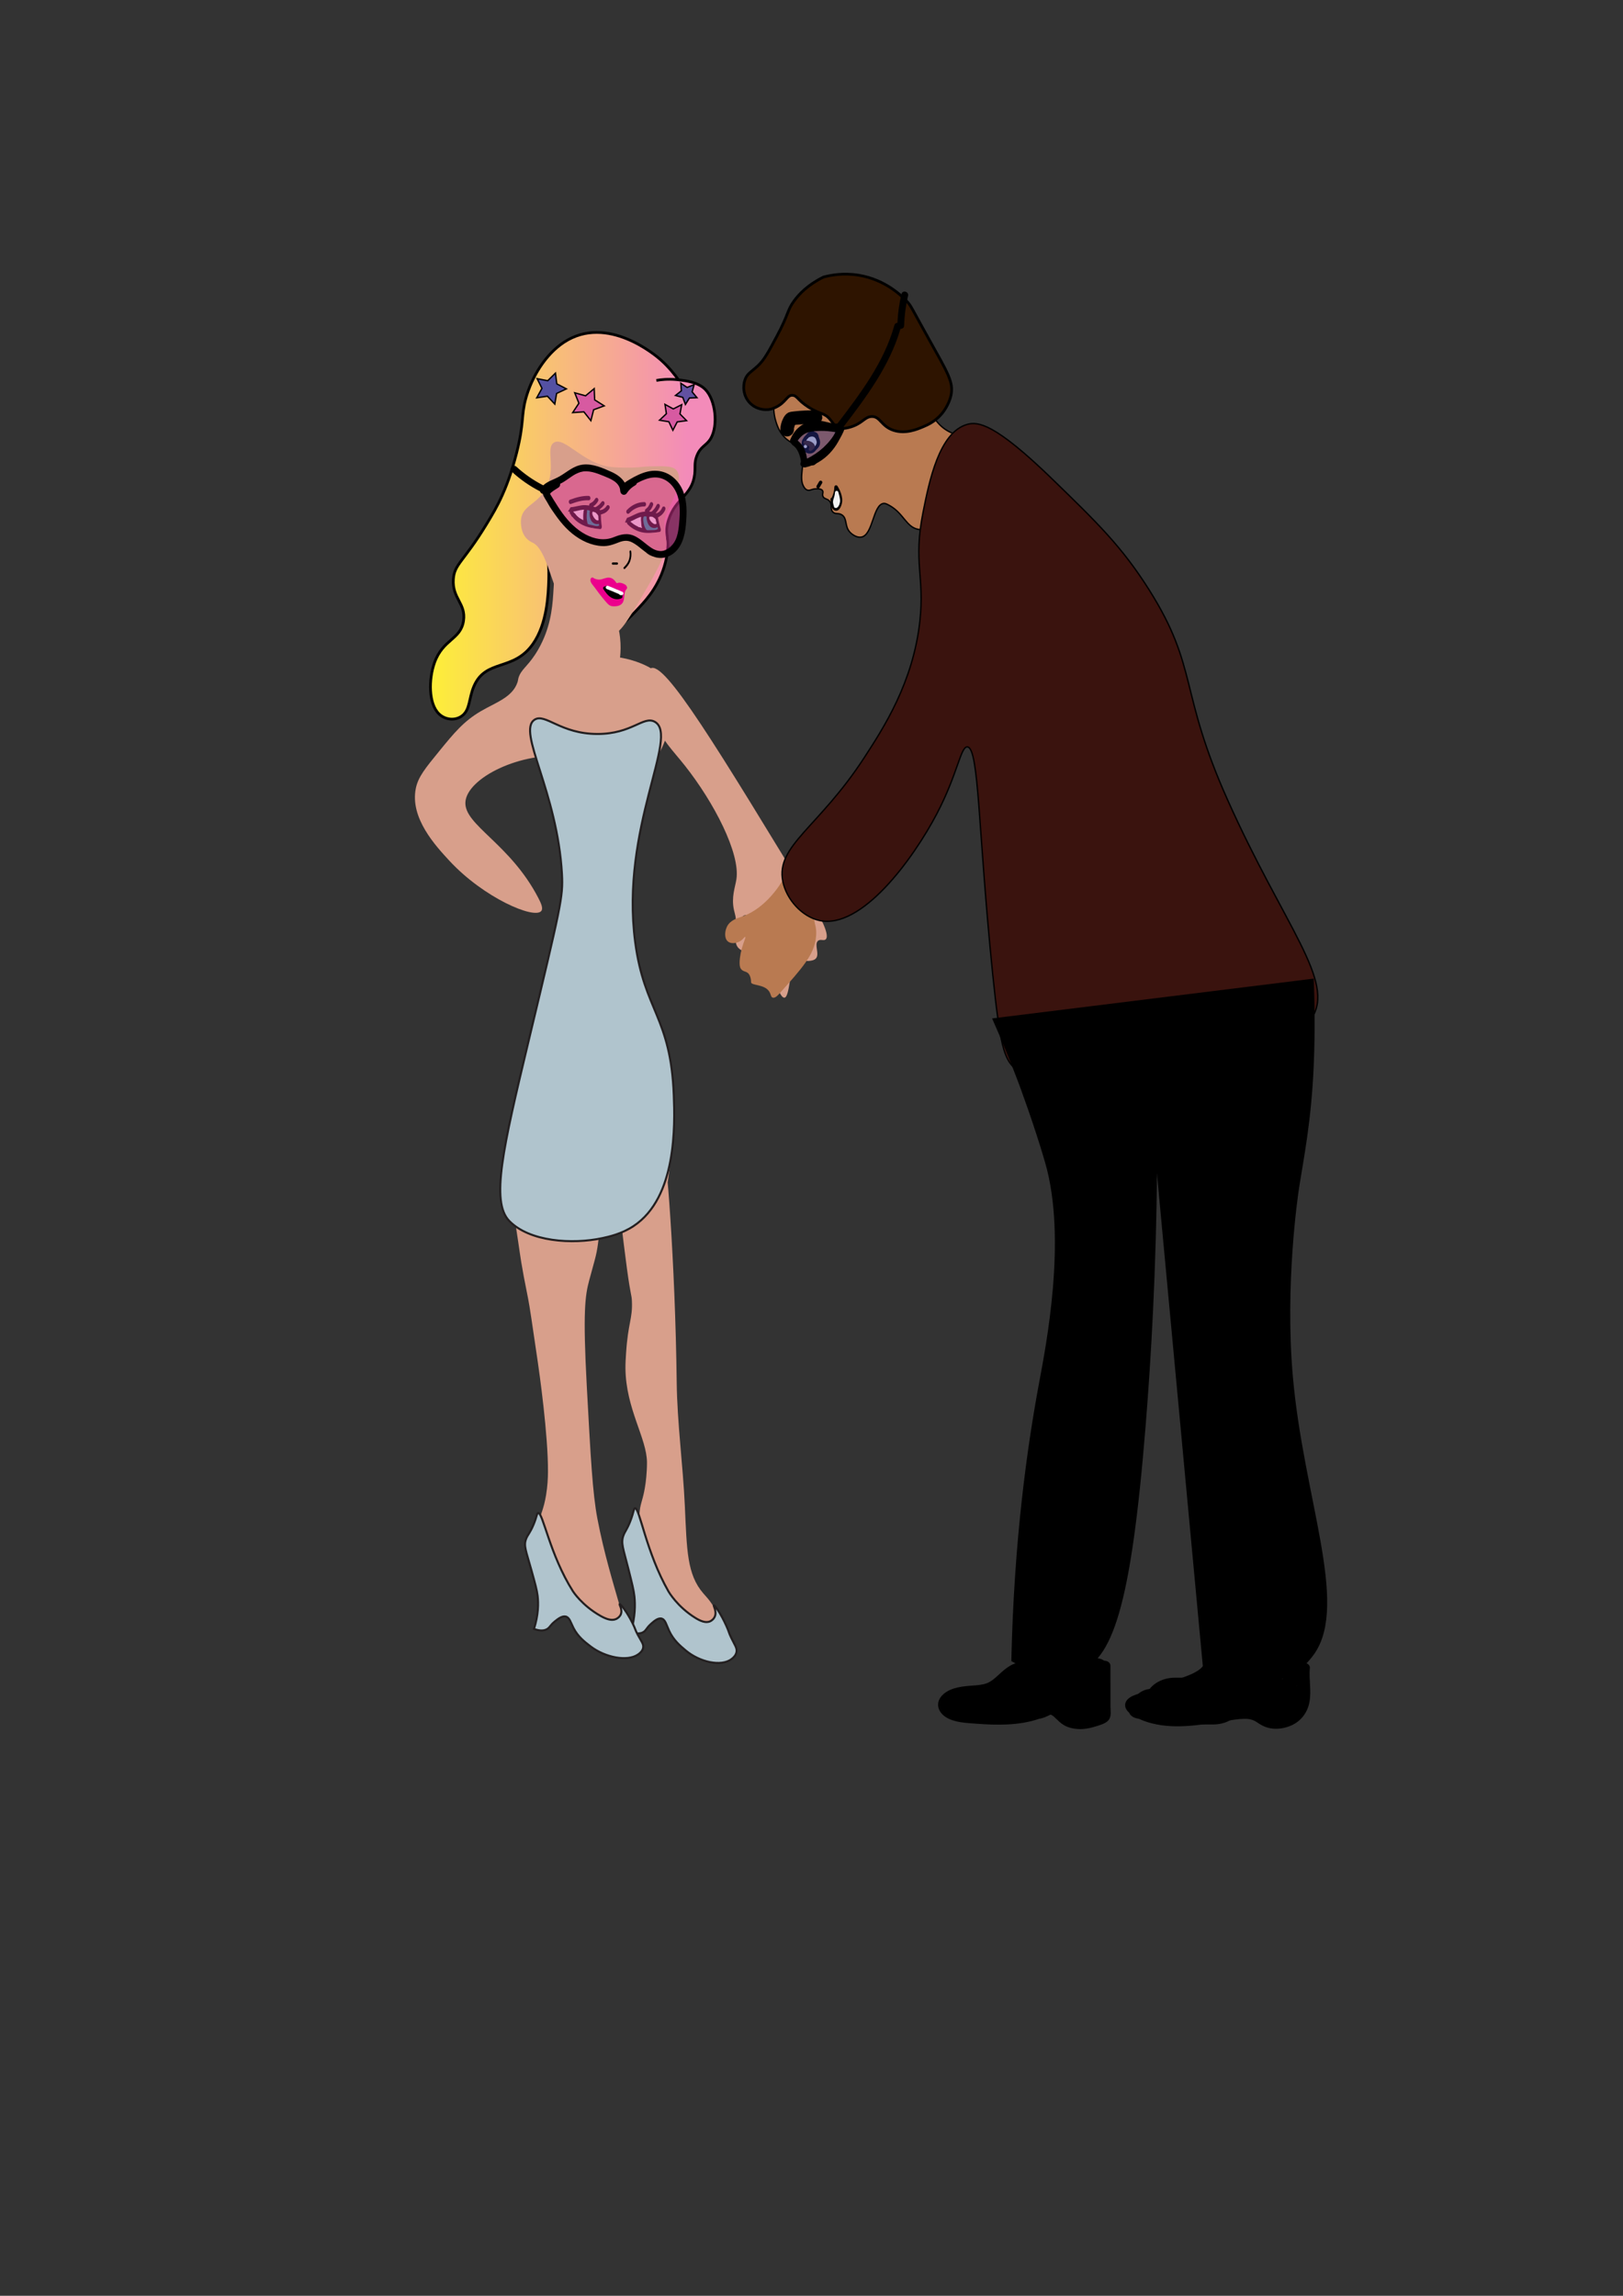 <?xml version="1.0" encoding="utf-8"?>
<!-- Generator: Adobe Illustrator 27.2.0, SVG Export Plug-In . SVG Version: 6.00 Build 0)  -->
<svg version="1.1" id="Layer_2" xmlns="http://www.w3.org/2000/svg" xmlns:xlink="http://www.w3.org/1999/xlink" x="0px" y="0px"
	 viewBox="0 0 595.28 841.89" style="enable-background:new 0 0 595.28 841.89;" xml:space="preserve">
<rect x="0" y="0" width="595.28" height="841.89" fill="#333333" stroke="none"/>
<style type="text/css">
	.st0{fill:#00BBEF;}
	.st1{fill:#D89F8B;}
	.st2{fill:#B0C4CD;stroke:#231F20;stroke-width:0.75;stroke-miterlimit:10;}
	.st3{fill:#B97A51;}
	.st4{fill:url(#SVGID_1_);stroke:#000000;stroke-miterlimit:10;}
	.st5{fill:#FFFFFF;}
	.st6{fill:#00A79D;}
	.st7{fill:#ED2D92;}
	.st8{fill:#EC008C;}
	.st9{opacity:0.51;fill:#D93393;stroke:#000000;stroke-miterlimit:10;enable-background:new    ;}
	.st10{fill:#5ACBF5;stroke:#000000;stroke-width:8;stroke-miterlimit:10;}
	.st11{fill:#5451A2;stroke:#000000;stroke-width:0.5;stroke-miterlimit:10;}
	.st12{fill:#D75AA1;stroke:#000000;stroke-width:0.5;stroke-miterlimit:10;}
	.st13{fill:#6251A2;stroke:#000000;stroke-width:0.5;stroke-miterlimit:10;}
	.st14{fill:#B97A51;stroke:#000000;stroke-width:0.5;stroke-miterlimit:10;}
	.st15{fill:#F1F2F2;}
	.st16{fill:#3C2415;}
	.st17{fill:#2E1400;stroke:#000000;stroke-miterlimit:10;}
	.st18{fill:#3A130E;stroke:#000000;stroke-width:0.5;stroke-miterlimit:10;}
	.st19{fill:#3652A4;stroke:#000000;stroke-width:0.5;stroke-miterlimit:10;}
	.st20{stroke:#000000;stroke-width:0.75;stroke-miterlimit:10;}
	.st21{stroke:#000000;stroke-miterlimit:10;}
	.st22{opacity:0.44;fill:#2E3192;enable-background:new    ;}
</style>
<path class="st0" d="M277.38,609.82"/>
<g>
	<path class="st1" d="M190,454.96c0.94,6.15,0.96,7.7,3.74,21.47c0.5,2.49,1.51,9.31,3.5,22.96c0.48,3.27,3.86,26.81,3.74,40.56
		c-0.02,2.07-0.13,4.92-0.7,8.35c-0.86,5.14-1.97,6.86-2.57,9.54c-1.56,7.03,1.93,14.07,6.77,23.86c1.8,3.64,4.52,8.56,8.43,13.85
		c2.16,2.44,6.58,6.69,13.06,7.92c1.61,0.31,2.42,0.45,2.96-0.02c3.6-3.11-5-21.29-9.81-46.49c-1.78-9.31-2.48-22.42-3.9-48.63
		c-1.47-27.21-0.63-33.19,0.9-38.87c2.54-9.44,2.71-9.11,3.55-16.04c2.19-18.14-2.7-42.65-14.97-48.08
		c-0.65-0.29-8.12-3.45-13.13,1.44C183.77,414.41,187.14,436.33,190,454.96z"/>
	<path class="st1" d="M228.91,457.17c0.34,2.49,0.6,4.84,1.07,8.28c1.39,10.17,1.67,9.04,1.79,11.71c0.29,6.48-1.41,7.8-2.14,19.05
		c-0.15,2.33-0.24,3.76-0.23,5.51c0.14,14.95,7.86,25.68,7.9,34.58c0.02,3.93-0.54,7.77-0.54,7.77c-0.66,4.78-1.51,6.39-1.96,8.88
		c-1.19,6.55,1.47,13.1,5.18,22.21c1.38,3.39,3.46,7.97,6.44,12.89c2.11,3.49,5.55,7.26,9.98,7.38c2.1,0.06,5-0.73,5.79-2.66
		c1.15-2.81-2.75-6.76-4.2-8.43c-6.05-6.95-6.06-15.94-6.81-32.21c-0.7-15.11-2.79-30.15-2.98-45.27
		c-0.55-44.49-3.93-86.24-4.98-86.22c-0.79,0.01-2.09,23.27-0.83,23.4c1.68,0.18,7.56-40.44,2.29-41.96
		c-1.35-0.39-2.72,2.02-6.75,2.19c-3.91,0.17-4.82-1.99-6.39-1.28C226.29,405.38,225.8,434.09,228.91,457.17z"/>
</g>
<path class="st2" d="M232.88,553.07c-0.47,0.07-0.37,1.29-1.66,4.65c-1.27,3.3-1.99,3.76-2.58,5.42c-0.98,2.77-0.07,4.62,1.84,12.21
	c1.32,5.23,1.98,7.84,2.21,10.07c0.32,3.05,0.32,7.44-1.29,12.98c2.22,0.9,3.58,0.63,4.42,0.19c1.22-0.64,1.23-1.57,2.95-3.1
	c1.08-0.96,2.55-2.26,3.87-1.94c1.4,0.35,1.77,2.31,2.77,4.46c1.61,3.46,3.98,5.46,6.08,7.22c5.1,4.29,13.05,6.09,16.86,3.14
	c0.44-0.34,1.55-1.2,1.79-2.59c0.25-1.47-0.64-2.49-1.93-5.16c-1.02-2.11-0.69-1.94-1.8-4.4c-2.02-4.49-4.29-7.68-4.59-7.51
	c-0.24,0.13,1.16,2.17,0.37,4.07c-0.48,1.15-1.5,1.66-1.66,1.74c-1.62,0.79-3.6-0.04-5.54-1.25c-6.61-4.11-9.76-9.6-9.76-9.6
	C236.96,569.28,234.61,552.81,232.88,553.07z"/>
<g id="Layer_1">
	<g id="Layer_4">
	</g>
	<g id="Layer_1_00000070077239380380391430000008322784165172108680_">
	</g>
	<path class="st1" d="M210.52,372.58"/>
	<g>
		<path class="st1" d="M237.45,247.79c-1.79,6.36,0.89,12.48,2.69,16.89c2.87,7.06,6.18,9.93,11.03,16.05
			c10.73,13.56,20.38,32.19,18.93,41.69c-0.44,2.9-1.93,6.55-0.9,11.26c0.4,1.83,1.18,3.72,0.22,5.16c-0.79,1.2-2.06,1.01-2.69,2.35
			c-0.45,0.95,9.84,1.96,10.02,4.34c0.13,1.63-3.9,2.75-3.97,4.96c-0.03,1.01,3.29,1.11,3.8,1.65c0.46,0.49-1.26-2.13-0.66-2.48
			c1.15-0.68-6.34,0.58-6.09-5.18c0.08-1.99,0.26-3.09,0.55-4.16c0.21-0.75,1.27-4.62,2.98-4.74c0.8-0.06,0.9,0.76,2.43,1.27
			c1.55,0.52,2.04-0.12,2.87,0.46c1.2,0.85,0.76,2.6,1.77,3.01c0.92,0.37,1.7-0.93,2.32-0.58c0.99,0.55-0.35,4.13,0.88,6.47
			c0.14,0.27,0.53,1.02,1.33,1.39c0.52,0.24,0.79,0.13,1.1,0.23c1.58,0.52,2.67,6.08,0.66,9.94c-0.31,0.6-0.73,1.22-0.99,2.31
			c-0.17,0.71-0.57,2.35,0.22,3.93c0.12,0.23,0.95,1.94,1.77,1.85c2.23-0.24,1.78-13.56,5.12-14.19c1.08-0.21,2,1.02,4.26,0.67
			c0.87-0.13,1.55-0.26,2.1-0.81c1.54-1.54-0.64-5.1,0.77-6.47c0.88-0.85,2.17,0.08,2.87-0.58c1.89-1.76-3.42-10.52-3.42-10.52
			c-36.77-60.59-55.81-91.97-60.85-88.83C238.11,245.43,237.89,246.22,237.45,247.79z"/>
		<path class="st3" d="M292.2,310.65c-3.11,1.85-1.18,5.38-4.93,11.81c-0.82,1.41-6.09,10.45-15.01,13.63
			c-1.78,0.63-4.36,1.27-5.58,3.63c-0.83,1.62-1.11,4.23,0.21,5.45c1.12,1.04,3,0.71,4.07,0.23c1.52-0.68,2.11-1.98,2.36-1.82
			c0.39,0.25-1.39,3.27-1.93,7.72c-0.36,2.95,0.17,3.77,0.43,4.09c0.91,1.13,2.2,0.66,3,2.04c0.71,1.23,0.65,2.64,0.65,2.64
			c0,0.09-0.01,0.07-0.01,0.09c0.04,1.34,4.83,0.66,6.65,3.41c0.7,1.06,0.57,2.04,1.29,2.27c0.87,0.28,1.91-0.86,2.36-1.36
			c8.54-9.54,12.81-14.31,13.51-20.66c0.54-4.94-1.13-4.57-0.43-8.86c1.51-9.27,9.33-11.23,8.79-16.35
			C307.06,313.03,297.03,307.77,292.2,310.65z"/>
	</g>
	<g id="Layer_3">
		<g>
			<path class="st1" d="M227.42,233.77c0.32,2.85,0.22,5.36,0,7.36c0,0,13.75,1.9,17.88,10.59c1.86,3.93,1.24,8.14,0.63,12.11
				c-0.26,1.71-2.32,14.41-10.85,19.66c-7.38,4.54-13.35-4.45-26.78-6.05c-17.14-2.04-36.99,7.83-37.6,16.67
				c-0.58,8.43,16.38,15.17,26.75,35.19c1,1.93,1.85,3.81,1.08,4.77c-2.48,3.12-21.03-4.74-33.71-18.43
				c-5.08-5.49-14.53-15.69-12.3-26.56c0.85-4.16,3.44-7.33,8.61-13.66c5.34-6.54,8.9-10.9,15.16-14.58
				c5.52-3.25,11.64-5.08,13.51-10.63c0.32-0.96,0.13-1.28,0.72-2.57c1.25-2.72,3.74-3.95,6.93-9.54c8.6-15.06,3.2-28.38,8.29-31.02
				C211.55,204.08,225.58,217.76,227.42,233.77z"/>
			
				<linearGradient id="SVGID_1_" gradientUnits="userSpaceOnUse" x1="1387.737" y1="649.08" x2="1512.622" y2="649.08" gradientTransform="matrix(-0.836 0 0 -1 1422.43 841.89)">
				<stop  offset="0.098" style="stop-color:#F38BB9"/>
				<stop  offset="1" style="stop-color:#FDEF38"/>
			</linearGradient>
			<path class="st4" d="M240.74,139.51c1.66-0.3,4.13-0.58,7.2-0.32c0.03,0,0.45,0.04,0.85,0.09c2.87,0.34,7.29,0.86,9.92,3.56
				c3.77,3.87,4.72,13.07,2.06,17.81c-1.61,2.87-3.83,2.86-5.24,6.65c-0.96,2.59-0.44,3.99-0.75,6.65
				c-0.9,7.81-6.91,8.58-9.54,16.62c-1.82,5.56,0.68,6.29-0.75,13.77c-1.83,9.54-7.26,15.42-9.92,18.29
				c-4.12,4.45-7.96,8.6-12.91,8.07c-4.99-0.53-8.32-5.48-11.42-10.21c-7.56-11.56-9.14-24.24-9.92-23.99
				c-0.59,0.19,1.23,7.22,0.94,16.15c-0.17,5.27-0.53,16.04-5.8,23.51c-7.24,10.25-17.39,5.28-21.71,15.67
				c-1.83,4.41-1.31,8.46-4.3,10.69c-2.5,1.86-6.13,1.48-8.42-0.71c-3.92-3.76-3.82-12.76-1.68-18.76
				c3.13-8.78,9.65-8.42,10.67-15.44c0.92-6.35-4.21-8.12-3.74-15.2c0.37-5.61,3.71-6.27,12.16-20.19c2.16-3.56,3.88-6.41,5.8-10.69
				c1.01-2.24,3.23-7.48,5.24-15.44c2.83-11.21,1.59-13.46,3.37-19.95c2.2-8.01,7.28-16.24,14.04-20.66
				c15.88-10.38,33.82,5.03,35.37,6.41c3.01,2.67,5.17,5.42,6.55,7.36"/>
			<path class="st1" d="M248.39,172.82c1.79,2.8-0.68,8.42-2.01,11.4c-1.08,2.41-1.65,2.71-2.21,4.7c-1.12,3.95-0.09,7,0.2,9.39
				c0.22,1.8,0.2,4.8-7.04,17.22c-6.32,10.84-9.47,16.26-12.26,16.99c-6.69,1.76-15.67-5.37-19.7-13.19
				c-3.53-6.84-5.26-18.07-10.05-20.35c-0.38-0.18-1.6-0.7-2.61-2.01c-2-2.59-1.64-6.24-1.61-6.48c0.56-4.98,5.38-5.35,8.64-10.51
				c4.74-7.51,0.1-15.56,3.42-17.66c3.87-2.46,10.96,8.02,21.11,8.94c3.81,0.35,7.64,0.22,7.64,0.22c3.29-0.11,3.78-0.39,6.43-0.45
				C244.11,170.89,247.12,170.82,248.39,172.82z"/>
			<g>
				<path d="M218.4,185.97c0.06-0.03,0.12-0.05,0.18-0.08c0,0,0,0,0.01,0c-0.01,0-0.02,0.01-0.03,0.01
					c0.02-0.01,0.04-0.02,0.05-0.03h0.01l0.01-0.01c0.11-0.06,0.23-0.13,0.34-0.2c0.23-0.15,0.45-0.31,0.66-0.49
					c0.05-0.04,0.1-0.09,0.15-0.14c0.02-0.02,0.04-0.03,0.05-0.05c0.1-0.1,0.19-0.2,0.29-0.3c0.19-0.21,0.37-0.44,0.54-0.68
					c0.22-0.32,0.69-0.3,0.91,0c0.25,0.34,0.24,0.79,0,1.13c-0.76,1.09-1.75,1.89-2.83,2.39c-0.32,0.15-0.72-0.16-0.79-0.56
					C217.87,186.5,218.07,186.12,218.4,185.97z"/>
				<path d="M218.59,185.88c0.03-0.01,0.04-0.02,0.04-0.02h-0.01C218.61,185.87,218.6,185.88,218.59,185.88z"/>
			</g>
			<path class="st5" d="M210.15,187.41c0.07-0.35,0.32-0.56,0.61-0.61c1.92-0.31,3.92-0.47,5.79,0.09c0.22,0.03,0.42,0.09,0.62,0.17
				c0.48,0.1,0.95,0.35,1.35,0.72c0.36-0.08,0.77,0.17,0.77,0.76c-0.01,1.24,0.18,2.42,0.57,3.57c0.16,0.46-0.24,1.05-0.62,1.01
				c-3.35-0.36-7.16-1.06-9.07-4.96C210.03,187.88,210.05,187.62,210.15,187.41z M214.21,189.1c0.07-0.19,0.15-0.37,0.24-0.54
				c-0.51,0.08-1.03,0.17-1.54,0.2c-0.23,0.01-0.47,0.01-0.7-0.01c0.52,0.6,1.12,1.07,1.78,1.42
				C213.96,189.78,214.04,189.41,214.21,189.1z"/>
			<path d="M208.36,187.51c0.32-0.49,0.62-0.99,0.92-1.49c1.76-0.12,3.48-0.82,5.26-0.78c0.52,0.01,1.03,0.07,1.54,0.16l0,0
				c-0.03-0.4,0.14-0.76,0.45-0.88c0.1-0.04,0.19-0.08,0.28-0.13c0.14-0.08,0.29-0.17,0.42-0.27c0.08-0.06,0.16-0.12,0.24-0.19
				c0.03-0.03,0.07-0.06,0.1-0.09c0.01-0.01,0.01-0.01,0.02-0.02c0.14-0.14,0.27-0.3,0.4-0.46c0.06-0.08,0.12-0.16,0.17-0.25
				c0,0,0.01-0.01,0.01-0.02l0,0c0.03-0.05,0.06-0.1,0.09-0.15c0.1-0.17,0.22-0.31,0.39-0.37c0.15-0.05,0.36-0.03,0.5,0.08
				c0.28,0.22,0.44,0.73,0.23,1.1c-0.47,0.85-1.1,1.53-1.84,1.98c0.65,0.21,1.29,0.51,1.89,0.9c0.14,0.08,0.28,0.16,0.42,0.24
				c0.09,0.05,0.16,0.12,0.21,0.2c0.03-0.01,0.05-0.02,0.08-0.02c0.07,0,0.13-0.01,0.2-0.02c0.02,0,0.08-0.01,0.06-0.01
				c0,0,0,0,0.01,0c0.12-0.03,0.25-0.06,0.37-0.1c0.13-0.04,0.26-0.09,0.38-0.15c0.02-0.01,0.04-0.02,0.06-0.03c0,0,0,0,0.01-0.01
				c0.06-0.04,0.12-0.07,0.18-0.11c0.11-0.07,0.22-0.15,0.33-0.24c0.06-0.04,0.11-0.09,0.17-0.14c0.02-0.01,0.09-0.09,0.02-0.02
				c-0.08,0.08,0.02-0.02,0.04-0.04c0.21-0.21,0.39-0.45,0.56-0.71c0.21-0.33,0.69-0.3,0.91,0c0.26,0.35,0.23,0.78,0,1.13
				c-0.63,0.98-1.54,1.63-2.52,1.89c-0.09,0.08-0.21,0.13-0.35,0.13c-0.05,0-0.1-0.01-0.15-0.02c-0.01,0-0.02,0-0.03,0.01
				c0.01,1.48,0.11,2.94,0.32,4.4c0.07,0.46-0.17,1.07-0.62,1.01c-2.14-0.25-4.33-0.49-6.35-1.47c-1.81-0.88-3.42-2.3-4.66-4.17
				c-0.16-0.24-0.19-0.51-0.13-0.75c-0.08,0-0.15,0.01-0.23,0.01C208.57,187.64,208.45,187.59,208.36,187.51z M215.34,190.68
				c0.04,0.15,0.12,0.35,0.22,0.51c-0.05-0.07,0.1,0.13,0.12,0.16c0.02,0.02,0.19,0.2,0.13,0.14c0.07,0.07,0.15,0.12,0.23,0.18
				c0.07,0.04,0.08,0.05,0.03,0.02c0.04,0.02,0.08,0.04,0.13,0.06c0.04,0.02,0.07,0.04,0.11,0.06c0.99,0.25,2,0.4,3.01,0.52
				c-0.14-1.26-0.22-2.53-0.23-3.8c0-0.1,0.01-0.19,0.04-0.27c-0.17-0.12-0.34-0.23-0.51-0.33c-0.88-0.46-1.8-0.78-2.75-0.95
				c-0.07-0.01-0.15-0.02-0.23-0.03c0,0.05,0,0.1-0.01,0.14c-0.19,1.01-0.45,2-0.4,3.01C215.26,190.28,215.28,190.47,215.34,190.68z
				 M214.08,191c-0.03-0.13-0.06-0.26-0.07-0.4c-0.15-1.25,0.12-2.49,0.35-3.7c-0.23,0.01-0.46,0.02-0.68,0.04
				c-1.14,0.11-2.3,0.52-3.44,0.66C211.29,189.09,212.59,190.27,214.08,191z"/>
			<path class="st6" d="M215.54,186.91c0.54-0.39,1.23-0.06,1.78,0.15c0.16,0.06,0.31,0.13,0.47,0.21c0.63-0.03,1.23,0.48,1.6,1.1
				c0.41,0.68,0.53,1.6,0.36,2.41c-0.02,0.09-0.06,0.18-0.1,0.25c0.25,0.71,0.57,1.66-0.1,2.15c-0.27,0.19-0.61,0.21-0.91,0.26
				c-0.27,0.04-0.54,0.08-0.81,0.07c-0.59-0.01-1.19-0.19-1.66-0.63c-0.98-0.91-1.29-2.42-1.27-3.88
				C214.92,188.24,214.95,187.33,215.54,186.91z"/>
			<path d="M214.62,192.22c0.04-0.19,0.24-0.36,0.4-0.28c0.77,0.39,1.6,0.53,2.41,0.71c0.76,0.18,1.55,0.46,2.29,0.12
				c-0.02-0.23-0.04-0.47-0.06-0.7c-0.19,0.08-0.38,0.12-0.57,0.12c-0.91,0.07-1.81-0.46-2.33-1.43c-0.33-0.62-0.46-1.4-0.51-2.13
				c-0.03-0.47,0.02-0.97,0.2-1.39c-0.42-0.1-0.83-0.19-1.26-0.23c-0.41-0.04-0.41-0.85,0-0.8c1.65,0.18,3.24,0.75,4.71,1.69
				c0.19,0.12,0.19,0.36,0.11,0.53c0.13,1.64,0.26,3.28,0.4,4.92c0.02,0.22-0.16,0.4-0.32,0.4c-0.11,0-0.2-0.07-0.25-0.17
				c-0.31,0.13-0.64,0.2-0.97,0.18c-0.44-0.02-0.88-0.15-1.32-0.25c-0.9-0.21-1.85-0.34-2.7-0.78
				C214.68,192.63,214.57,192.45,214.62,192.22z M217.68,187.63c0.02,0.32,0.01,0.66,0,1c0.09,0.4,0.26,0.78,0.45,1.11
				c0.14,0.24,0.32,0.47,0.55,0.58c0.26,0.12,0.56,0.08,0.84,0.05c-0.05-0.63-0.11-1.27-0.16-1.9
				C218.82,188.13,218.26,187.86,217.68,187.63z"/>
			<path class="st5" d="M217.37,187.67c0.23-0.38,0.68-0.45,1.03-0.32c0.33,0.13,0.62,0.42,0.83,0.75c0.08,0.12,0.14,0.24,0.19,0.38
				c0.1,0.15,0.17,0.33,0.24,0.5c0.17,0.43,0.42,0.94,0.2,1.42c-0.2,0.42-0.64,0.53-0.99,0.37c-0.33-0.15-0.62-0.45-0.86-0.75
				c-0.23-0.3-0.43-0.64-0.59-1.01C217.25,188.59,217.12,188.08,217.37,187.67z"/>
			<path d="M216.49,186.57c0.04,0.04,0.25,0.06,0.31,0.07c0.16,0.04,0.31,0.08,0.47,0.12c0.04,0.01,0.08,0.02,0.13,0.04
				c0.44-0.06,0.85,0.11,1.23,0.38c0.26,0.09,0.52,0.17,0.77,0.26c0-0.03,0-0.06,0-0.09c0.01-0.51,0.66-0.52,0.64,0
				c0,0.12,0,0.24,0,0.37c0.15,0.16,0.13,0.46,0,0.62c0,0.2,0.02,0.41,0.02,0.61c0.09,0.24,0.15,0.5,0.16,0.79
				c0,0.14-0.04,0.24-0.11,0.31c0.04,0.54,0.09,1.07,0.17,1.6c0.03,0.21-0.05,0.43-0.23,0.49c-0.15,0.05-0.37-0.07-0.4-0.28
				c-0.12-0.9-0.19-1.8-0.22-2.71c-0.16-0.34-0.42-0.64-0.66-0.88c-0.12-0.12-0.25-0.24-0.38-0.35c-0.22-0.07-0.44-0.14-0.65-0.21
				c-0.12-0.04-0.24-0.06-0.37-0.1c-0.01,0-0.03,0-0.04,0.01c-0.12,0.04-0.22-0.01-0.29-0.1c-0.1-0.03-0.2-0.06-0.3-0.08
				c-0.32-0.08-0.67-0.09-0.8-0.53C215.81,186.47,216.29,186.26,216.49,186.57z"/>
			<path d="M228.79,208.02c0.73-0.73,1.4-1.48,1.79-2.56c0.35-0.96,0.46-2.07,0.31-3.11c-0.07-0.5,0.55-0.72,0.62-0.21
				c0.17,1.2,0.07,2.42-0.32,3.55c-0.42,1.22-1.14,2.08-1.96,2.9C228.93,208.91,228.47,208.35,228.79,208.02z"/>
			<path d="M224.73,206.26h1.62c0.17,0,0.33,0.18,0.32,0.4s-0.14,0.4-0.32,0.4h-1.62c-0.17,0-0.33-0.18-0.32-0.4
				C224.41,206.44,224.55,206.26,224.73,206.26z"/>
			<g>
				<path class="st7" d="M217.09,212.96c-0.06-0.08-0.09-0.17-0.09-0.28c0-0.1,0.04-0.22,0.09-0.28c0.01-0.01,0.03-0.02,0.04-0.04
					c-0.11-0.33,0.15-0.78,0.43-0.52c1.01,0.95,2.04,2.43,3.39,1.48c0.95-0.67,1.88-1.29,3.01-1.07c0.49,0.09,0.93,0.33,1.32,0.7
					c0.48,0.46,0.84,1.17,1.46,1.33c0.58,0.15,1.19-0.03,1.78,0.12c0.45,0.12,1.03,0.31,1.23,0.88c0.09,0.24-0.02,0.47-0.17,0.56
					c0.05,0.17,0.04,0.37-0.12,0.49c-0.7,0.54-1.17,1.44-1.21,2.47c-0.03,0.8,0.03,1.5-0.51,2.06c-0.96,1-2.45,1.51-3.66,1.08
					c-1.39-0.5-2.25-2.13-3.01-3.55c-0.96-1.8-2-3.33-3.51-4.45c-0.12-0.09-0.16-0.23-0.15-0.37c-0.07-0.17-0.15-0.34-0.24-0.49
					C217.15,213.04,217.12,213,217.09,212.96z M220.92,216.69c0.85,1.45,1.55,3.41,2.9,4.26c0.67,0.42,1.43,0.41,2.14,0.15
					c0.36-0.13,0.7-0.33,1.02-0.57c0.44-0.33,0.61-0.65,0.63-1.3c0.04-1.51,0.46-2.78,1.53-3.6c0.01-0.01,0.02-0.01,0.03-0.01
					c-0.17-0.3-0.66-0.42-0.92-0.48c-0.35-0.08-0.69-0.04-1.05-0.03c-0.48,0.01-0.92-0.08-1.32-0.43c-0.41-0.35-0.7-0.86-1.11-1.21
					c-0.59-0.5-1.32-0.57-2.01-0.36c-0.98,0.3-1.74,1.41-2.79,1.34c-0.5-0.03-0.93-0.27-1.33-0.58
					C219.52,214.66,220.29,215.6,220.92,216.69z"/>
			</g>
			<path d="M222.79,216.62c1.35-0.17,2.76,0.31,3.84,1.32c0.14,0.13,0.21,0.35,0.12,0.55c-0.08,0.17-0.3,0.27-0.44,0.14
				c-1.01-0.94-2.26-1.38-3.52-1.22c-0.17,0.02-0.32-0.2-0.32-0.4C222.46,216.79,222.61,216.64,222.79,216.62z"/>
			<g>
				<path d="M238.95,187.6c0.05-0.04,0.11-0.08,0.16-0.12c0,0,0,0,0.01,0c-0.01,0.01-0.01,0.01-0.02,0.02
					c0.02-0.01,0.03-0.03,0.05-0.04l0.01-0.01l0.01-0.01c0.1-0.09,0.2-0.18,0.3-0.28c0.2-0.2,0.39-0.42,0.57-0.65
					c0.04-0.06,0.09-0.11,0.13-0.17c0.01-0.02,0.03-0.04,0.04-0.06c0.08-0.12,0.16-0.24,0.23-0.36c0.15-0.26,0.29-0.53,0.42-0.8
					c0.17-0.37,0.62-0.47,0.89-0.23c0.3,0.27,0.36,0.72,0.18,1.11c-0.57,1.25-1.41,2.29-2.39,3.04c-0.29,0.22-0.73,0.02-0.87-0.35
					C238.51,188.26,238.64,187.84,238.95,187.6z"/>
				<path d="M239.11,187.47c0.02-0.02,0.04-0.03,0.03-0.03c0,0-0.01,0-0.01,0.01C239.13,187.46,239.12,187.46,239.11,187.47z"/>
			</g>
			<path class="st5" d="M231.09,191.06c0.01-0.36,0.22-0.63,0.5-0.75c1.83-0.78,3.76-1.43,5.69-1.35c0.22-0.02,0.43-0.02,0.63,0.01
				c0.49-0.02,0.98,0.11,1.44,0.38c0.34-0.17,0.79-0.02,0.87,0.55c0.19,1.22,0.57,2.33,1.13,3.35c0.23,0.41-0.06,1.09-0.45,1.15
				c-3.34,0.48-7.19,0.74-9.69-2.61C231.05,191.56,231.03,191.29,231.09,191.06z M235.34,191.71c0.04-0.2,0.09-0.4,0.15-0.59
				c-0.49,0.2-0.98,0.42-1.48,0.58c-0.23,0.07-0.46,0.12-0.68,0.17c0.61,0.46,1.27,0.77,1.97,0.95
				C235.2,192.44,235.22,192.05,235.34,191.71z"/>
			<path d="M229.98,189.91c1.72-0.55,3.29-1.67,5.06-2.08c0.51-0.12,1.02-0.19,1.53-0.22l0,0c-0.1-0.38,0.01-0.78,0.3-0.98
				c0.09-0.06,0.17-0.13,0.26-0.19c0.13-0.11,0.25-0.23,0.37-0.36c0.07-0.08,0.14-0.16,0.2-0.24c0.03-0.04,0.06-0.07,0.08-0.11
				c0.01-0.01,0.01-0.02,0.02-0.03c0.12-0.17,0.22-0.36,0.32-0.55c0.05-0.09,0.09-0.19,0.13-0.29c0,0,0-0.01,0.01-0.02l0,0
				c0.02-0.06,0.04-0.11,0.06-0.17c0.07-0.19,0.16-0.36,0.32-0.46c0.14-0.09,0.35-0.12,0.5-0.04c0.31,0.15,0.54,0.6,0.4,1.02
				c-0.32,0.95-0.83,1.77-1.48,2.39c0.67,0.05,1.34,0.18,2,0.41c0.15,0.04,0.3,0.08,0.45,0.13c0.1,0.03,0.17,0.08,0.23,0.14
				c0.02-0.01,0.05-0.03,0.07-0.04c0.06-0.02,0.13-0.04,0.19-0.07c0.01-0.01,0.07-0.03,0.06-0.03c0,0,0,0,0.01,0
				c0.12-0.06,0.23-0.12,0.35-0.19c0.12-0.07,0.24-0.16,0.35-0.24c0.02-0.02,0.04-0.03,0.06-0.05c0,0,0,0,0.01-0.01
				c0.05-0.05,0.11-0.1,0.16-0.15c0.1-0.1,0.19-0.2,0.28-0.31c0.05-0.06,0.09-0.12,0.14-0.18c0.01-0.02,0.08-0.11,0.02-0.03
				c-0.06,0.1,0.02-0.03,0.03-0.05c0.17-0.26,0.31-0.54,0.44-0.83c0.16-0.37,0.63-0.46,0.89-0.23c0.31,0.28,0.35,0.71,0.18,1.11
				c-0.46,1.11-1.25,1.98-2.17,2.48c-0.08,0.1-0.18,0.18-0.32,0.21c-0.05,0.01-0.1,0.02-0.15,0.02c-0.01,0-0.02,0.01-0.03,0.01
				c0.25,1.45,0.58,2.86,1.02,4.23c0.14,0.44,0.01,1.09-0.45,1.15c-2.14,0.29-4.32,0.6-6.46,0.13c-1.92-0.42-3.72-1.41-5.24-2.93
				c-0.2-0.2-0.26-0.46-0.25-0.7c-0.07,0.02-0.15,0.05-0.22,0.07c-0.16,0.04-0.3,0.01-0.42-0.07c-0.01,0-0.02,0-0.04,0
				C229.45,191.04,229.71,190.47,229.98,189.91z M236.52,192.44c0.04,0.16,0.09,0.34,0.18,0.54c0.06,0.14,0.18,0.31,0.3,0.45
				c-0.06-0.06,0.12,0.11,0.14,0.12c0.02,0.02,0.22,0.15,0.15,0.11c0.08,0.05,0.17,0.08,0.26,0.11c0.08,0.02,0.09,0.03,0.03,0.02
				c0.04,0.01,0.09,0.02,0.13,0.02c0.04,0.01,0.08,0.02,0.11,0.03c1.01,0,2.03-0.1,3.03-0.23c-0.34-1.2-0.62-2.42-0.83-3.67
				c-0.02-0.1-0.02-0.19-0.01-0.27c-0.18-0.08-0.37-0.14-0.55-0.2c-0.94-0.24-1.89-0.32-2.84-0.25c-0.08,0.01-0.15,0.02-0.22,0.03
				c0.01,0.05,0.02,0.09,0.02,0.14C236.4,190.43,236.31,191.46,236.52,192.44z M235.51,193.61c-0.05-0.12-0.1-0.24-0.14-0.37
				c-0.35-1.19-0.28-2.47-0.25-3.71c-0.22,0.06-0.44,0.13-0.66,0.21c-1.1,0.39-2.17,1.08-3.27,1.5
				C232.48,192.42,233.94,193.26,235.51,193.61z"/>
			<path class="st6" d="M236.29,189.23c0.47-0.52,1.2-0.37,1.77-0.29c0.17,0.02,0.33,0.05,0.49,0.09c0.61-0.18,1.29,0.16,1.75,0.68
				c0.51,0.57,0.77,1.44,0.74,2.28c0,0.1-0.03,0.19-0.06,0.27c0.36,0.63,0.83,1.48,0.25,2.13c-0.23,0.26-0.56,0.36-0.85,0.48
				c-0.26,0.11-0.51,0.21-0.78,0.27c-0.58,0.13-1.19,0.11-1.73-0.2c-1.11-0.64-1.66-2.05-1.86-3.49
				C235.89,190.69,235.78,189.8,236.29,189.23z"/>
			<path d="M236.24,194.67c0.01-0.2,0.17-0.41,0.34-0.37c0.81,0.19,1.65,0.12,2.48,0.1c0.77-0.02,1.59,0.06,2.26-0.46
				c-0.06-0.22-0.11-0.45-0.17-0.67c-0.17,0.13-0.35,0.21-0.54,0.25c-0.88,0.29-1.85,0-2.51-0.82c-0.43-0.52-0.68-1.26-0.85-1.96
				c-0.11-0.45-0.14-0.96-0.03-1.41c-0.42,0-0.85,0.02-1.27,0.08c-0.41,0.06-0.54-0.73-0.13-0.78c1.64-0.23,3.3-0.07,4.89,0.49
				c0.2,0.07,0.25,0.3,0.19,0.5c0.39,1.58,0.79,3.15,1.19,4.73c0.05,0.21-0.09,0.43-0.25,0.47c-0.11,0.03-0.21-0.02-0.28-0.11
				c-0.28,0.2-0.59,0.35-0.92,0.42c-0.44,0.09-0.89,0.07-1.33,0.08c-0.92,0.02-1.87,0.12-2.77-0.09
				C236.37,195.06,236.23,194.91,236.24,194.67z M238.51,189.41c0.07,0.31,0.11,0.64,0.16,0.97c0.15,0.37,0.38,0.7,0.62,0.97
				c0.18,0.2,0.39,0.39,0.63,0.43c0.28,0.05,0.56-0.06,0.83-0.16c-0.15-0.61-0.31-1.22-0.46-1.83
				C239.7,189.61,239.11,189.49,238.51,189.41z"/>
			<path class="st5" d="M238.21,189.53c0.17-0.43,0.59-0.61,0.95-0.56c0.35,0.04,0.67,0.25,0.94,0.53c0.09,0.1,0.18,0.2,0.25,0.32
				c0.12,0.12,0.22,0.28,0.31,0.44c0.24,0.38,0.56,0.82,0.42,1.34c-0.13,0.46-0.55,0.68-0.91,0.61c-0.34-0.07-0.68-0.28-0.96-0.53
				c-0.28-0.23-0.53-0.52-0.74-0.85C238.23,190.46,238.03,189.99,238.21,189.53z"/>
			<path d="M237.17,188.66c0.05,0.03,0.26,0,0.31,0c0.16,0,0.32,0,0.48,0c0.04,0,0.09,0,0.13,0c0.42-0.16,0.85-0.1,1.26,0.06
				c0.27,0.02,0.53,0.04,0.8,0.07c0-0.03-0.01-0.06-0.01-0.09c-0.07-0.51,0.56-0.67,0.63-0.16c0.02,0.12,0.04,0.24,0.06,0.36
				c0.18,0.12,0.2,0.42,0.1,0.61c0.03,0.2,0.08,0.4,0.12,0.59c0.13,0.22,0.23,0.46,0.28,0.73c0.03,0.14,0,0.25-0.06,0.33
				c0.12,0.52,0.26,1.03,0.42,1.53c0.06,0.2,0.02,0.43-0.14,0.54c-0.14,0.09-0.37,0.03-0.43-0.18c-0.26-0.85-0.47-1.72-0.65-2.6
				c-0.21-0.3-0.52-0.52-0.79-0.7c-0.13-0.09-0.28-0.18-0.43-0.25c-0.22-0.02-0.45-0.03-0.68-0.04c-0.12,0-0.25,0-0.37-0.01
				c-0.01,0.01-0.03,0.01-0.04,0.02c-0.12,0.07-0.22,0.04-0.3-0.02c-0.1,0-0.21-0.01-0.31,0c-0.33,0-0.67,0.08-0.87-0.33
				C236.48,188.73,236.92,188.41,237.17,188.66z"/>
			<path class="st5" d="M213.3,187.28c1.66,0,1.66,3.2,0,3.2C211.64,190.49,211.64,187.28,213.3,187.28z"/>
			<path d="M209.49,188.52c0.12-0.46,0.43-0.62,0.79-0.56c0.43,0.08,0.73,0.48,1,0.86c0.12,0.16,0.25,0.31,0.38,0.45
				c0.01,0.01,0.04,0.04,0.06,0.06s0.05,0.05,0.06,0.05c0.08,0.07,0.15,0.13,0.23,0.19c0.29,0.23,0.6,0.43,0.91,0.61
				c0.18,0.11,0.35,0.21,0.53,0.31c0.1,0.06,0.2,0.11,0.29,0.17c0.01,0.01,0.01,0.01,0.01,0.01s0,0,0.01,0
				c0.03,0.01,0.15,0.04,0.03,0.03c0.06,0.01,0.12,0.03,0.18,0.05c-0.12-1.15-0.08-2.32,0.1-3.47c0.07-0.41,0.48-0.69,0.79-0.56
				c0.35,0.14,0.52,0.54,0.45,0.99c-0.03,0.17-0.05,0.34-0.07,0.52c0,0.03-0.01,0.11-0.01,0.13c-0.01,0.08-0.01,0.16-0.02,0.24
				c-0.02,0.34-0.03,0.68-0.03,1.03c0,0.16,0.01,0.32,0.02,0.47c0.01,0.09,0.01,0.18,0.02,0.28c0,0.02,0.01,0.14,0.02,0.17
				c0.04,0.33,0.09,0.65,0.15,0.97c0.08,0.41-0.1,0.89-0.45,0.99c-0.28,0.08-0.58-0.08-0.72-0.39c-0.11,0.14-0.26,0.22-0.42,0.2
				c-0.44-0.05-0.84-0.32-1.23-0.56h-0.01c-0.23,0-0.4-0.13-0.5-0.31c-0.02-0.01-0.04-0.03-0.06-0.04c-0.1-0.03-0.18-0.09-0.25-0.17
				c-0.07-0.05-0.15-0.1-0.22-0.15c-0.33-0.24-0.65-0.53-0.93-0.85c-0.14-0.16-0.26-0.34-0.39-0.52c-0.03-0.04-0.06-0.08-0.09-0.12
				c-0.01-0.01-0.02-0.02-0.02-0.03c-0.02-0.01-0.05-0.03-0.06-0.04c-0.03-0.01-0.08-0.02-0.08-0.02
				C209.61,189.45,209.39,188.9,209.49,188.52z"/>
			<path class="st5" d="M233.35,190.99c0.06-0.08,0.13-0.13,0.21-0.17c0.08-0.05,0.16-0.07,0.25-0.07c0.17,0.01,0.34,0.08,0.46,0.23
				c0.04,0.05,0.06,0.11,0.09,0.16c0.04-0.11,0.1-0.2,0.2-0.23c0.03-0.01,0.06-0.01,0.09,0c0.05-0.03,0.09-0.05,0.14-0.05
				c0.18,0.01,0.31,0.18,0.32,0.4c-0.01,0.08,0,0.17,0.01,0.25c0.02,0.15,0.04,0.29,0.05,0.44c0,0.06,0,0.13,0,0.19
				c0.03,0.16,0.05,0.31,0.06,0.47l0,0c0.01,0.04,0.02,0.08,0.03,0.12c0.03,0.17-0.02,0.37-0.15,0.45
				c-0.09,0.06-0.19,0.06-0.28,0.02c-0.05,0.04-0.09,0.08-0.15,0.1c-0.16,0.05-0.35,0.04-0.5-0.08c-0.08-0.06-0.14-0.14-0.19-0.23
				c-0.05-0.06-0.11-0.11-0.16-0.16c-0.03-0.03-0.07-0.06-0.1-0.1c-0.03-0.03-0.07-0.05-0.1-0.08c-0.03-0.01-0.05-0.02-0.08-0.04
				c-0.08-0.03-0.15-0.09-0.21-0.17c-0.12-0.16-0.19-0.35-0.19-0.57c0-0.11,0-0.23,0-0.34
				C233.16,191.35,233.23,191.13,233.35,190.99z"/>
			<path class="st5" d="M221.76,215.55c1.05,0.06,2.1,0.23,3.13,0.49c0.33,0.08,0.55,0.59,0.45,0.99c-0.11,0.43-0.44,0.65-0.79,0.56
				c-0.24-0.06-0.49-0.12-0.73-0.17c-0.11-0.02-0.23-0.05-0.34-0.07c-0.04-0.01-0.08-0.01-0.12-0.02c0.03,0-0.11-0.02-0.13-0.02
				c-0.31-0.05-0.61-0.08-0.92-0.11c-0.09,0.07-0.2,0.11-0.32,0.1c-0.31-0.05-0.62-0.16-0.78-0.54
				C220.99,216.25,221.25,215.52,221.76,215.55z"/>
			<path class="st8" d="M217.36,211.86c1.17,0.57,2.18,0.91,3.43,0.53c1.11-0.34,2.26-0.84,3.41-0.39c0.47,0.18,0.89,0.51,1.25,0.91
				c0.19,0.21,0.36,0.44,0.53,0.68c0.21,0.31,0.13,0.32,0.43,0.22c0.97-0.34,2.17,0.11,3.03,0.66c0.15,0.1,0.24,0.24,0.29,0.39
				c0.29,0.28,0.43,0.79,0.08,1.16c-1.3,1.34-0.43,3.72-1.56,5.18c-0.5,0.65-1.19,0.94-1.89,1.05c-0.79,0.12-1.74,0.2-2.5-0.13
				c-0.8-0.34-1.43-1.2-2.04-1.9c-0.66-0.77-1.3-1.56-1.92-2.37s-1.23-1.64-1.84-2.48c-0.5-0.69-1.39-1.54-1.51-2.5
				C216.5,212.31,216.85,211.61,217.36,211.86z"/>
			<path d="M229.89,187.07c1.79-1.9,4.08-2.97,6.45-2.95c0.83,0.01,0.83,1.61,0,1.6c-2.01-0.02-4,0.85-5.53,2.48
				c-0.26,0.28-0.65,0.32-0.91,0C229.66,187.92,229.62,187.36,229.89,187.07z"/>
			<path d="M209.07,183.25c2.23-0.83,4.53-1.49,6.87-1.39c0.83,0.04,0.83,1.64,0,1.6c-2.23-0.1-4.4,0.54-6.53,1.34
				C208.62,185.09,208.28,183.54,209.07,183.25z"/>
			<path class="st1" d="M278.7,176.58"/>
			<path class="st1" d="M258.52,227.58"/>
			<path d="M227.99,217.4c-0.38-0.07-0.64-0.34-0.94-0.62c-0.4-0.38-0.81-0.67-1.32-0.86c-0.49-0.18-1-0.24-1.5-0.37
				c-0.54-0.14-1.04-0.35-1.53-0.62c-0.3-0.17-0.58-0.06-0.76,0.15c-0.14-0.03-0.29-0.02-0.43,0.06c-0.28,0.16-0.41,0.57-0.22,0.86
				c0.78,1.15,1.6,2.34,2.81,3.08c1.16,0.72,2.64,0.93,3.89,0.29c0.3-0.15,0.39-0.58,0.22-0.86c0-0.01-0.01-0.01-0.02-0.02
				c0.11-0.08,0.2-0.18,0.24-0.33C228.51,217.87,228.33,217.46,227.99,217.4z"/>
			<path class="st5" d="M228.36,217.07c-1.78-0.79-3.58-1.55-5.4-2.25c-0.31-0.12-0.69,0.13-0.77,0.44
				c-0.1,0.35,0.12,0.65,0.44,0.77c1.51,0.59,3,1.21,4.48,1.86c0.08,0.2,0.26,0.36,0.55,0.36c0.13,0,0.26,0,0.39,0
				c0.27,0,0.53-0.19,0.6-0.46C228.72,217.53,228.61,217.18,228.36,217.07z"/>
			<path class="st9" d="M250.18,186.27c-0.11-5-1.89-10.34-6.95-12.27c-4.47-1.7-8.2,1.27-11.45,3.95c-0.8,0.66-1.62,1.31-2.55,1.79
				c-0.28,0.14-0.57,0.31-0.89,0.36c-0.01-0.04-0.02-0.07-0.03-0.12c-0.6-2.47-2.95-4.77-5-6.1c-3.1-2.02-6.82-2.37-10.2-1.36
				c-0.29,0.04-0.58,0.12-0.88,0.28c-0.02,0.01-0.05,0.03-0.07,0.04c-1.19,0.46-2.33,1.08-3.36,1.87c-1.24,0.72-2.47,1.46-3.68,2.23
				c-2.29,1.45-5.01,3.08-4.13,6.29c0.67,2.42,2.8,4.71,4.33,6.64c1.6,2.02,3.4,3.84,5.46,5.39c3.92,2.93,9.17,4.49,13.99,3.14
				c1.85-0.52,4.07-2.09,6.05-1.61c1.34,0.32,2.57,1.97,3.66,3.06c0.77,0.76,1.61,1.48,2.54,2.03c0.73,1,1.75,1.71,3.16,1.69
				c0.83-0.02,1.54-0.32,2.12-0.8c1.51-0.33,2.92-1.11,4.1-2.18C250.23,197.1,250.28,191.07,250.18,186.27z"/>
			<path class="st10" d="M488.52,275.79"/>
			<path d="M248.95,177.22c-2.68-3.66-6.8-5.3-11.26-4.32c-2.4,0.53-4.65,1.68-6.75,2.92c-0.56,0.33-1.22,0.72-1.81,1.17
				c-1.04-1.79-2.91-3.06-4.88-3.95c-3.19-1.43-6.79-3.04-10.37-2.67c-3.45,0.36-5.79,2.68-8.66,4.33c-2,1.15-4.32,1.73-5.97,3.28
				c-3.56-1.82-6.87-4.1-9.82-6.82c-1.18-1.09-2.96,0.68-1.77,1.77c3.12,2.87,6.62,5.32,10.4,7.24c0.13,0.49,0.57,0.88,1.07,0.95
				c0.09,0.63,0.46,1.19,0.78,1.74c0.6,1,1.21,2.01,1.83,3c2.29,3.64,4.86,7.2,8.24,9.9c3.13,2.5,6.87,4.3,10.92,4.5
				c2.21,0.11,4.04-0.58,6.06-1.37c1.7-0.67,3.23-0.85,4.88,0c2.72,1.39,4.72,3.9,7.55,5.11c3.38,1.45,6.95,0.22,9.19-2.59
				c2.65-3.32,3-7.99,3.2-12.08C251.99,185.15,251.49,180.69,248.95,177.22z M249.22,190.26c-0.23,3.28-0.49,7.21-2.76,9.81
				c-2.07,2.38-4.81,2.56-7.38,0.95c-2.16-1.36-3.92-3.31-6.24-4.41c-2.78-1.33-5.15-0.66-7.87,0.43
				c-3.38,1.34-6.98,0.64-10.13-1.02c-3.51-1.85-6.32-4.75-8.63-7.94c-1.2-1.66-2.29-3.39-3.36-5.14c-0.23-0.38-0.45-0.75-0.68-1.13
				c-0.4-0.67-0.63-0.65-0.06-1.16c0.82-0.72,1.87-1.29,2.78-1.9c0.47-0.32,0.62-0.86,0.54-1.34c0.24-0.11,0.48-0.22,0.7-0.34
				c2.29-1.24,4.23-3.28,6.79-3.98c2.88-0.8,5.91,0.4,8.55,1.48c2.31,0.95,5.66,2.22,5.98,5.08c0,0.29,0.05,0.59,0.16,0.91
				c0.37,1.01,1.67,1.24,2.28,0.3c0.79-1.23,1.82-2.16,3.09-2.88c0.35-0.2,0.54-0.49,0.59-0.79c0.16-0.08,0.29-0.14,0.38-0.19
				c1.72-0.9,3.59-1.69,5.54-1.88c3.44-0.33,6.31,1.52,8.01,4.43C249.37,182.78,249.48,186.64,249.22,190.26z"/>
			<polygon class="st11" points="203.49,148.19 200.78,145.29 196.86,145.88 198.78,142.41 197.01,138.86 200.9,139.61 
				203.73,136.83 204.22,140.77 207.74,142.6 204.15,144.28 			"/>
			<polygon class="st12" points="217.94,142.51 218.11,146.63 221.6,148.83 217.73,150.26 216.72,154.26 214.16,151.03 
				210.05,151.31 212.33,147.87 210.8,144.04 214.77,145.15 			"/>
			<polygon class="st12" points="251.82,154.26 248.39,154.7 246.8,157.78 245.32,154.65 241.9,154.09 244.42,151.71 243.9,148.29 
				246.94,149.96 250.03,148.4 249.39,151.8 			"/>
			<polygon class="st13" points="255.64,145.84 252.87,145.95 251.4,148.3 250.43,145.71 247.75,145.03 249.91,143.31 
				249.72,140.55 252.03,142.08 254.6,141.05 253.86,143.71 			"/>
			<path class="st14" d="M283.81,150.34c0.31,4.82,2.44,8.12,2.44,8.12c2.97,4.61,6.19,3.7,7.63,7.31c1.65,4.12-1.02,9.12,0.81,12.5
				c0.23,0.43,0.65,1.2,1.46,1.46c0.99,0.31,1.56-0.46,3.25-0.49c0.64-0.01,1.8-0.03,2.27,0.65c0.45,0.64-0.19,1.23,0.16,2.11
				c0.42,1.05,1.54,0.75,2.44,1.79c1.13,1.32,0.1,2.71,1.14,3.9c0.94,1.08,2.04,0.22,3.41,1.14c2.04,1.37,0.89,4.16,2.92,6.33
				c0.83,0.89,2.6,2.11,4.22,1.79c4.29-0.86,4.19-11.85,8.12-12.34c0.46-0.06,0.91,0.04,2.27,0.81c5.16,2.94,5.99,7.83,10.44,8.7
				c0.18,0.04,0.29,0.06,0.44,0.06c3.09,0.17,5.5-5.75,6.98-8.44c7.42-13.48,11.09-20.29,9.26-23.71c-1.89-3.53-5.58-2.29-9.74-7.31
				c-3.04-3.66-3.51-7.25-4.22-9.58c-3.23-10.54-19.81-22.54-34.91-19C292.63,128.95,283.21,141.13,283.81,150.34z"/>
			<path d="M299.09,150.52c-2.57-0.07-5.14,0.03-7.7,0.33c-0.84,0.1-1.71,0.13-2.46,0.58c-0.72,0.43-1.24,1.15-1.62,1.88
				c-0.7,1.33-1.07,2.75-1.11,4.25c-0.04,1.31,1.18,2.56,2.5,2.5c1.39-0.06,2.45-1.1,2.5-2.5c0-0.12,0.01-0.24,0.02-0.36
				c0.03-0.28,0.02-0.24-0.03,0.13c-0.04-0.17,0.1-0.53,0.15-0.7c0.04-0.16,0.1-0.57,0.22-0.68c-0.14,0.32-0.16,0.36-0.04,0.11
				c0.04-0.09,0.09-0.18,0.13-0.26c0.32-0.03,0.65-0.05,0.96-0.08c2.16-0.2,4.32-0.26,6.48-0.2c1.31,0.04,2.56-1.18,2.5-2.5
				C301.52,151.64,300.49,150.56,299.09,150.52z"/>
			<path d="M299.61,158.77c-0.31-0.27-0.67-0.41-1.05-0.47c0.01-0.43-0.43-0.88-0.92-0.59c-1.12,0.65-2.03,1.64-2.61,2.8
				c-0.02,0.04-0.04,0.07-0.06,0.11c-0.83,0.39-0.96,1.46-0.93,2.31c0.03,0.67,0.16,1.29,0.52,1.8c0.05,0.12,0.11,0.23,0.18,0.35
				c0.5,0.8,1.41,1.31,2.37,1.25c2.29-0.14,3.14-2.89,3.24-4.81C300.39,160.58,300.36,159.42,299.61,158.77z M296.96,160.15
				c0.46-0.42,1.55-1.07,1.97-0.24c0.18,0.36,0.18,0.81,0.18,1.21c0,0.5-0.05,1-0.16,1.49c-0.01,0.04-0.03,0.08-0.03,0.12
				c-0.23-0.39-0.5-0.75-0.81-1.06c-0.29-0.28-0.62-0.46-0.97-0.56c-0.21-0.17-0.44-0.32-0.69-0.44
				C296.62,160.47,296.81,160.28,296.96,160.15z"/>
			<path d="M301.31,176.34c-0.3-0.16-0.68-0.08-0.86,0.22c-0.31,0.53-0.62,1.05-0.93,1.58c-0.17,0.28-0.07,0.7,0.22,0.86
				c0.3,0.16,0.68,0.08,0.86-0.22c0.31-0.53,0.62-1.05,0.93-1.58C301.7,176.91,301.6,176.49,301.31,176.34z"/>
			<path d="M307.18,178.26c-0.32-0.53-1.15-0.31-1.16,0.32c-0.03,1.38-0.36,2.72-0.97,3.95c-0.25,0.05-0.46,0.24-0.45,0.58
				c0.04,0.71,0.13,1.42,0.28,2.12c0.13,0.6,0.29,1.23,0.76,1.66c0.49,0.45,1.2,0.54,1.77,0.18c0.5-0.31,0.83-0.91,1.06-1.44
				C309.54,183.12,308.51,180.44,307.18,178.26z M307.58,184.27c-0.06,0.32-0.62,2.22-1.15,1.64c-0.26-0.28-0.31-0.82-0.38-1.18
				c-0.08-0.39-0.12-0.79-0.16-1.18c0.04-0.04,0.09-0.08,0.12-0.14c0.47-0.89,0.79-1.83,1-2.81
				C307.53,181.77,307.83,183.01,307.58,184.27z"/>
			<path d="M289.79,148.33"/>
			<path d="M301.43,158.67"/>
			<path class="st15" d="M299.28,160.61c-0.07-0.22-0.14-0.45-0.27-0.64c-0.19-0.28-0.49-0.47-0.84-0.46
				c-0.3,0.01-0.57,0.17-0.83,0.3c-0.21,0.11-0.42,0.24-0.62,0.37c-0.18,0.12-0.29,0.32-0.3,0.53c-0.3,0.11-0.6,0.27-0.76,0.54
				c-0.26,0.45,0,1,0.5,1.12c0.17,0.04,0.36,0.04,0.53,0.06c0.07,0.01,0.14,0.01,0.2,0.02c0.02,0,0.08,0.01,0.12,0.01
				c0.14,0.02,0.27,0.05,0.4,0.09c0.01,0,0.02,0.01,0.03,0.01c0.05,0.01,0.11,0.05,0.15,0.08c0.02,0.01,0.05,0.03,0.07,0.04
				c0.02,0.02,0.08,0.07,0.08,0.08c0.01,0.01,0,0,0.01,0.01s0.02,0.03,0.03,0.04s0.02,0.03,0.02,0.04s0,0,0,0.01
				c0.07,0.3,0.18,0.58,0.38,0.81c0.28,0.32,0.77,0.18,0.98-0.13C299.78,162.67,299.59,161.56,299.28,160.61z"/>
			<path d="M300.53,160.85c-0.29-0.77-0.76-1.47-1.54-1.8c-0.5-0.21-1.03-0.25-1.55-0.19c-0.09-0.01-0.18-0.02-0.27,0
				c-0.57,0.1-1.09,0.36-1.53,0.73c-0.39,0.29-0.72,0.65-0.95,1.08c-0.07,0.13-0.08,0.26-0.06,0.38c-0.1,0.27-0.18,0.55-0.2,0.84
				c-0.08,0.84,0.16,1.76,0.51,2.53c0.34,0.74,0.97,1.3,1.8,1.41c0.79,0.1,1.6-0.21,2.25-0.65c0.64-0.43,1.24-0.99,1.56-1.71
				C300.91,162.62,300.85,161.68,300.53,160.85z M299.52,162.58c-0.1,0.54-0.47,0.95-0.88,1.3c-0.39,0.33-0.89,0.63-1.4,0.71
				c-0.48,0.07-0.85-0.13-1.09-0.54c-0.29-0.49-0.46-1.13-0.49-1.69c-0.04-0.82,0.36-1.56,1.02-1.97c0.42-0.24,0.92-0.35,1.41-0.29
				c0.5,0.07,0.87,0.37,1.12,0.84C299.46,161.41,299.62,162.03,299.52,162.58z"/>
			<path class="st15" d="M295.42,163.09c-0.8,0-0.81,1.25,0,1.25C296.22,164.34,296.22,163.09,295.42,163.09z"/>
			<path d="M296.98,163.13c-0.16-0.22-0.38-0.38-0.64-0.46c-0.27-0.08-0.56-0.06-0.84-0.05c-0.16,0.01-0.16,0.26,0,0.25
				c0.04,0,0.08,0,0.13,0c-0.03,0.06-0.02,0.13,0.04,0.16c0.02,0.01,0.03,0.04,0.05,0.06c0.04,0.13,0.12,0.24,0.28,0.24
				c0.04,0,0.05-0.02,0.08-0.04c0.11,0.1,0.22,0.19,0.33,0.29c0.02,0.01,0.04,0.02,0.06,0.02c0.08,0.06,0.16,0.13,0.24,0.19
				c0.01,0.01,0.02,0,0.03,0c0.01,0.01,0.01,0.02,0.01,0.04c-0.07,0.25-0.13,0.51-0.18,0.76c-0.02,0.12,0.12,0.22,0.21,0.12
				c0.02-0.02,0.02-0.04,0.04-0.06c0.03,0.06,0.08,0.12,0.17,0.12c0.04,0,0.09-0.03,0.11-0.06c0.13-0.26,0.26-0.53,0.23-0.82
				C297.29,163.62,297.15,163.35,296.98,163.13z"/>
			<path class="st15" d="M308.12,183.36c-0.09-0.99-0.38-1.95-0.64-2.91c-0.08-0.3-0.38-0.49-0.69-0.45
				c-0.32,0.05-0.52,0.3-0.54,0.61c-0.06,0.86-0.28,1.67-0.56,2.48c-0.16,0.46-0.21,0.91-0.14,1.39c0.03,0.21,0.08,0.41,0.14,0.61
				c0.03,0.09,0.05,0.17,0.08,0.26c0.02,0.06,0.04,0.12,0.05,0.17c0.01,0.08,0.02,0.1,0.03,0.07c-0.01,0.23,0.07,0.45,0.29,0.58
				c0.06,0.03,0.12,0.05,0.18,0.06c0.49,0.29,1.14-0.35,1.32-0.77v-0.01c0.12-0.19,0.2-0.41,0.28-0.65
				C308.08,184.33,308.16,183.85,308.12,183.36z"/>
			<path class="st16" d="M298.18,162.44c-0.86-0.7-1.93-0.96-3.02-0.8c-0.32,0.05-0.53,0.47-0.44,0.77c0.06,0.18,0.17,0.3,0.31,0.37
				c0.08,0.25,0.3,0.43,0.58,0.44c0.06,0,0.12,0.01,0.18,0.01c0.03,0,0.05,0.01,0.08,0.02c0.06,0.01,0.12,0.03,0.18,0.05
				c0.03,0.01,0.06,0.02,0.1,0.03c0.02,0.01,0.1,0.04,0.02,0.01c0.01,0.01,0.03,0.01,0.03,0.02c0.03,0.01,0.06,0.03,0.09,0.05
				c0.05,0.03,0.11,0.06,0.16,0.09c0.02,0.01,0.04,0.02,0.05,0.04c0.05,0.05,0.1,0.09,0.14,0.13c0.02,0.02,0.04,0.04,0.05,0.06
				c0.01,0.01,0,0,0,0.01c0.02,0.04,0.06,0.08,0.08,0.13c0.01,0.02,0.03,0.05,0.04,0.07c0.01,0.05,0.03,0.11,0.05,0.15
				c0,0.02,0,0.03,0,0.05c0,0.01,0,0.04,0,0.06c0,0.01-0.01,0.02-0.01,0.03l0,0c-0.23,0.19-0.35,0.53-0.17,0.81s0.56,0.41,0.86,0.22
				c0.25-0.16,0.49-0.34,0.72-0.53c0.24-0.2,0.44-0.44,0.54-0.74C298.98,163.4,298.63,162.8,298.18,162.44z"/>
			<path class="st17" d="M332.54,110.42c1.63,1.69,1.41,1.84,8.13,13.89c6.92,12.4,9.17,15.86,8.13,20.66
				c-0.79,3.64-3.11,6.45-3.39,6.77c-2.42,2.87-5.21,4.08-6.77,4.74c-2.27,0.96-6.5,2.74-10.84,1.35c-4.68-1.5-4.89-5.22-8.13-5.08
				c-2.73,0.12-3.36,2.79-8.47,4.06c-1.44,0.36-2.59,0.44-3.73,0c-1.53-0.6-1.95-1.76-3.05-3.05c-2.12-2.49-3.58-1.74-7.79-4.4
				c-4.3-2.72-4.15-4.37-6.1-4.4c-1.93-0.03-2.29,2.74-6.25,4.51c-0.56,0.25-0.95,0.43-1.54,0.57c-2.4,0.57-5.61-0.05-7.79-2.37
				c-2.31-2.45-2.6-5.99-1.69-8.47c0.84-2.3,2.4-2.87,4.74-5.08c2.3-2.16,3.79-4.94,6.77-10.5c4.68-8.72,3.81-9.58,6.44-13.21
				c1.86-2.57,5.07-5.97,10.84-8.81c2.65-0.71,7.28-1.59,12.87-0.68C324.82,102.54,330.82,108.62,332.54,110.42z"/>
			<path class="st18" d="M354.81,155.61c-10.39,2.86-14.01,20.98-16.24,32.15c-3.72,18.62,0.62,23.46-1.18,39.96
				c-2.46,22.56-13.3,39.19-20.52,50.29c-16.61,25.51-32.34,32.09-29.76,45.15c1.33,6.75,7.1,12.96,13.34,14.37
				c15.57,3.52,34.55-22.71,43.1-39c7.76-14.78,8.79-24.92,11.29-24.63c4.3,0.5,3.9,30.87,9.24,83.13
				c2.76,27.01,4.23,31.06,8.21,34.89c9.38,9.03,35.11,3.06,86.2-9.24c16.17-3.89,19.9-5.19,22.58-9.24
				c8.91-13.49-9.88-33.38-30.79-80.05c-17.94-40.04-10.7-48.35-28.73-76.97c-10.05-15.95-18.96-24.59-35.92-41.05
				C364.87,155.25,358.7,154.54,354.81,155.61z"/>
			<path class="st19" d="M356.57,412.71"/>
			<path class="st20" d="M441.73,617.02c10.1,1.13,24.93,1.59,34.5-4.8c0,0,3.19-2.54,5.6-6.06c12.51-18.26-4.16-57.1-8.03-101.52
				c-2.94-33.77,1.89-66.4,2.27-68.88c1.61-10.5,4.53-24.35,5.4-45.07c0.56-13.21,0.31-24.12,0-31.4
				c-39.02,4.83-78.03,9.66-117.05,14.49c2.89,6.5,6.13,14.23,9.44,23.03c0,0,5.78,15.36,9.85,29.49
				c8.09,28.06,0.24,67.57-2.24,80.94c-4.37,23.51-9.19,57.61-10.16,101.69c6.41,3.56,15.42,7.12,23.68,4.11
				c12.55-4.57,19.39-22.84,24.84-90.41c1.93-23.93,3.9-56.58,4.18-95.76"/>
			<path d="M407.29,625.84c0-1.69,0-3.37,0-5.06c0-3.31,0-6.62-0.01-9.93c0-1.21-1.14-1.83-2.34-1.88c-1.26-0.97-3.17-1-4.9-0.97
				c-2.1,0.04-4.18,0.31-6.25,0.57c-4.02,0.52-8.01,0.82-12.08,0.73c-3.83-0.09-7.7-0.4-11.01,1.42c-2.52,1.39-4.17,3.39-6.3,5.08
				c-0.99,0.79-2.07,1.44-3.44,1.77c-1.75,0.42-3.55,0.49-5.36,0.63c-3.96,0.31-7.94,1.06-10.29,3.79
				c-2.18,2.53-1.38,5.79,1.59,7.69c3.14,2.01,7.4,2.13,11.27,2.42c7.38,0.57,15.23,0.67,22.22-1.56c0.25-0.08,0.5-0.16,0.74-0.25
				c0.16-0.02,0.32-0.04,0.48-0.07c1.29-0.27,2.49-0.86,3.61-1.42c0.27-0.02,0.4,0.05,0.76,0.27c0.27,0.16,0.88,0.71,1.21,1.04
				c0.96,0.91,1.85,1.83,3.07,2.54c1.54,0.89,3.39,1.32,5.29,1.41c1.93,0.1,3.92-0.24,5.7-0.78c1.73-0.52,4.19-1.15,5.27-2.4
				C407.75,629.49,407.3,627.41,407.29,625.84z"/>
			<path d="M480.43,611.58c0.16-1.6-2.96-2.72-4.29-1.39c-3.44,3.47-6.12,7.3-7.86,11.49c-0.41,1-0.76,2.01-1.06,3.04
				c-0.24,0.83-0.33,1.74-0.61,2.58c-1.08-0.66-2.36-1.08-3.71-1.26c-2.88-0.37-5.89-0.14-8.81-0.09c-3.17,0.05-6.36,0.1-9.53,0.15
				c-5.7,0.09-11.42,0.18-17.12,0.27c0.11-0.02,0.23-0.05,0.34-0.08c2.92-0.58,6.03-0.71,9.02-0.32c1.34,0.17,2.7-0.27,3.09-1.37
				c0.33-0.93-0.41-2.24-1.76-2.42c-4.88-0.63-9.92-0.36-14.56,1.04c1.6-0.58,3.19-1.17,4.79-1.75c2.38-0.87,4.76-1.74,7.14-2.61
				c2.08-0.76,4.2-1.5,6.05-2.57c3.7-2.14,6.6-5.81,4.84-9.5c-0.47-0.99-1.7-1.67-3.09-1.37c-1.21,0.26-2.23,1.41-1.76,2.42
				c1.48,3.1-2.57,5.3-5.61,6.52c-4.34,1.73-8.83,3.25-13.24,4.87c-0.1,0.04-0.2,0.07-0.3,0.11c-1.95-0.02-3.6,0.72-4.9,1.78
				c-0.52,0.2-1.05,0.38-1.58,0.59c-1.94,0.75-3.42,2.09-3.22,3.87c0.11,0.98,0.68,1.8,1.47,2.5c0.17,0.44,0.47,0.85,0.93,1.22
				c0.73,0.58,1.68,0.87,2.67,1.01c1.5,0.7,3.11,1.26,4.77,1.67c8.99,2.28,18.38,0.43,27.34-0.93c2.11-0.32,4.25-0.69,6.41-0.74
				c2.07-0.05,3.45,0.35,4.99,1.42c1.65,1.15,3.35,1.95,5.57,2.17c2.06,0.2,4.09-0.14,5.95-0.82c4.31-1.55,6.7-5.07,7.42-8.59
				C481.13,620.19,479.99,615.89,480.43,611.58z M475.56,622.22c-0.21,2.5-1.15,5.52-4.04,6.96c-0.2,0.1-0.41,0.19-0.62,0.28
				c0.32-0.56,0.54-1.16,0.67-1.74c0.72-3.33,2.04-6.57,3.97-9.57C475.63,619.49,475.68,620.86,475.56,622.22z"/>
			<path class="st21" d="M467.91,630.31h-4.52c-5.1,0-9.27-3.26-9.27-7.24l0,0c0-3.99,4.17-7.24,9.27-7.24h4.52
				c5.1,0,9.27,3.26,9.27,7.24l0,0C477.18,627.05,473.01,630.31,467.91,630.31z"/>
			<path class="st21" d="M461.11,628.25h-31.3c-1.83,0-3.31-1.17-3.31-2.59l0,0c0-1.43,1.5-2.59,3.31-2.59h31.3
				c1.83,0,3.31,1.17,3.31,2.59l0,0C464.43,627.09,462.94,628.25,461.11,628.25z"/>
			<path class="st21" d="M430.93,631.88H445c5.68,0,10.34-3.63,10.34-8.08l0,0c0-4.44-4.65-8.08-10.34-8.08h-14.07
				c-5.68,0-10.34,3.63-10.34,8.08l0,0C420.59,628.24,425.24,631.88,430.93,631.88z"/>
			<path d="M233.69,88.5"/>
			<path d="M330.64,107.82c-0.83,3.47-1.31,7.01-1.48,10.57c-0.48,0.01-0.95,0.28-1.12,0.88c-3.78,13.59-12.44,25-20.87,36.04
				c-1.7,0.21-3.4-0.47-5.04-0.8c-1.78-0.36-3.6-0.36-5.35,0.15c-3.3,0.97-5.82,3.5-6.95,6.72c-0.54,1.52,1.88,2.17,2.41,0.66
				c0.97-2.76,3.42-4.78,6.31-5.22c2.73-0.42,5.3,0.91,7.99,0.99c-0.25,1.11-0.85,2.18-1.39,3.13c-0.76,1.32-1.66,2.54-2.72,3.64
				c-2.08,2.15-4.65,3.71-7.57,4.38c-1.57,0.36-0.9,2.77,0.66,2.41c3.4-0.78,6.47-2.67,8.85-5.2c1.18-1.26,2.22-2.67,3.06-4.18
				c0.87-1.56,1.77-3.37,1.73-5.2c0.04-0.04,0.07-0.07,0.11-0.11c8.46-11.07,17.05-22.52,20.99-36.08c0.65,0.03,1.33-0.37,1.35-1.2
				c0.11-3.68,0.59-7.33,1.45-10.91C333.42,106.92,331.01,106.25,330.64,107.82z"/>
			<path class="st22" d="M307.27,157.98c0-0.61-0.58-1.33-1.25-1.25c-0.54,0.07-1.01-0.29-1.5-0.49c-0.67-0.27-1.36-0.4-2.08-0.45
				c-1.38-0.09-2.77,0.21-4.1,0.51c-0.48,0.11-0.75,0.4-0.85,0.74c-0.76,0.11-1.51,0.3-2.19,0.69c-0.89,0.51-1.57,1.3-2.48,1.78
				c-0.43,0.23-0.62,0.67-0.61,1.1c-0.89-0.1-1.81,0.91-1.25,1.86c0.45,0.78,1.19,1.35,2.07,1.56c0.21,0.14,0.39,0.31,0.56,0.49
				c0.37,1.41,0.59,2.84,0.64,4.3c0.03,0.93,1.04,1.57,1.88,1.08c0.77-0.45,1.52-0.93,2.27-1.43c0.04,0.05,0.08,0.1,0.13,0.15
				c0.62,0.69,1.88,0.34,2.09-0.55c0.03-0.14,0.05-0.28,0.06-0.41c0.06-0.2,0.08-0.42,0.02-0.67c-0.01-0.04-0.03-0.08-0.04-0.11
				c0.33-0.24,0.65-0.49,0.97-0.74c0.02,0,0.04,0,0.06,0c1.23-0.12,1.94-0.95,2.24-1.98c0.45-0.46,0.86-0.96,1.21-1.53
				c0.68-1.11,1.18-2.35,1.73-3.52c0.05-0.11,0.08-0.24,0.11-0.36C307.15,158.55,307.27,158.3,307.27,157.98z"/>
			<path d="M308.44,156.01c-1.79,0.18-3.61-0.34-5.39-0.45c-1.83-0.11-3.68-0.05-5.5,0.2c-3.33,0.45-5.79,2.34-7.52,5.17
				c-0.35,0.57-0.18,1.12,0.2,1.47c0.04,0.33,0.2,0.66,0.56,0.9c0.99,0.66,1.68,1.66,2.12,2.75c0.39,0.95,0.83,2.31,0.83,3.41
				c-0.19,0.32-0.26,0.69-0.09,1.09c0.22,0.52,0.89,0.95,1.47,0.72c0.73-0.28,1.45-0.6,2.16-0.95c0.23,0.2,0.52,0.34,0.83,0.33
				c0.11-0.01,0.22-0.03,0.33-0.04c0.21-0.06,0.4-0.17,0.55-0.32c0.67-0.55,1.3-1.15,1.87-1.8c0.12-0.14,0.21-0.3,0.28-0.47
				c3.56-2.52,6.56-5.88,8.28-9.82c0.04-0.1,0.06-0.21,0.09-0.31c0.11-0.18,0.19-0.37,0.19-0.61
				C309.69,156.64,309.11,155.94,308.44,156.01z M296.01,168.17c-0.14-0.85-0.31-1.69-0.6-2.51c-0.57-1.62-1.5-3.02-2.82-4.08
				c0.61-0.88,1.33-1.69,2.22-2.28c1.21-0.8,2.58-1.05,4.01-1.17c1.57-0.14,3.15-0.15,4.72-0.03c0.98,0.07,1.96,0.27,2.95,0.37
				C304.17,162.67,300.32,166.1,296.01,168.17z"/>
		</g>
	</g>
	<path class="st2" d="M196.04,263.94c3.89-2.58,9.55,5.23,23.14,5.22c12.62-0.01,16.83-6.75,20.96-4.48
		c9.27,5.11-12.72,38.74-7.16,80.84c3.32,25.16,13.05,27.33,14.15,56.06c0.42,11.02,1.13,37.49-14.74,48.02
		c-4.36,2.89-9.05,3.91-11.41,4.42c-11.08,2.41-26.86,1.33-34.23-6.33c-6.8-7.07-2.29-26.62,7-65.43
		c11.95-49.89,12.82-53.29,12.36-61.67C204.47,290.37,189.56,268.23,196.04,263.94z"/>
	<path class="st1" d="M151.08,316.47"/>
	<path class="st2" d="M197.36,554.82c-0.49,0.06-0.38,1.21-1.71,4.36c-1.31,3.1-2.06,3.53-2.67,5.09c-1.01,2.6-0.07,4.33,1.91,11.45
		c1.36,4.9,2.04,7.36,2.29,9.45c0.33,2.86,0.33,6.99-1.33,12.18c2.29,0.84,3.7,0.6,4.57,0.18c1.26-0.6,1.27-1.47,3.05-2.91
		c1.12-0.9,2.63-2.12,4-1.82c1.45,0.32,1.83,2.17,2.86,4.18c1.67,3.25,4.11,5.12,6.29,6.78c5.27,4.03,13.48,5.71,17.42,2.94
		c0.45-0.32,1.6-1.13,1.85-2.43c0.26-1.38-0.66-2.34-2-4.84c-1.05-1.98-0.71-1.82-1.86-4.13c-2.08-4.22-4.44-7.2-4.75-7.04
		c-0.25,0.13,1.2,2.04,0.38,3.82c-0.5,1.08-1.55,1.56-1.71,1.64c-1.67,0.74-3.72-0.04-5.72-1.17c-6.83-3.86-10.09-9.01-10.09-9.01
		C201.59,570.03,199.16,554.58,197.36,554.82z"/>
	<path class="st2" d="M396.88,605.55c-4.55,0.56-9.1,1.12-13.66,1.67"/>
	<path class="st20" d="M405.78,612.56c0,1.8-1.47,3.27-3.27,3.27h-24.91c-1.8,0-3.27-1.47-3.27-3.27v-0.35
		c0-1.8,1.47-3.27,3.27-3.27h24.91"/>
	<path class="st20" d="M451.32,621.04h1.43c4.32,0,7.85-3.53,7.85-7.85v-11.29c0-4.32-3.53-7.85-7.85-7.85h-1.43
		c-4.32,0-7.85,3.53-7.85,7.85v11.29C443.47,617.5,447,621.04,451.32,621.04z"/>
	<path class="st20" d="M472.18,621.04h-0.2c-0.6,0-1.08-0.49-1.08-1.08v-19.18c0-0.6,0.49-1.08,1.08-1.08h0.2
		c0.6,0,1.08,0.49,1.08,1.08v19.18C473.27,620.55,472.78,621.04,472.18,621.04z"/>
	<path class="st20" d="M392.72,612.85h-5.08c-3.56,0-6.47-2.91-6.47-6.47l0,0c0-3.56,2.91-6.47,6.47-6.47h5.08
		c3.56,0,6.47,2.91,6.47,6.47l0,0C399.19,609.94,396.28,612.85,392.72,612.85z"/>
</g>
</svg>
